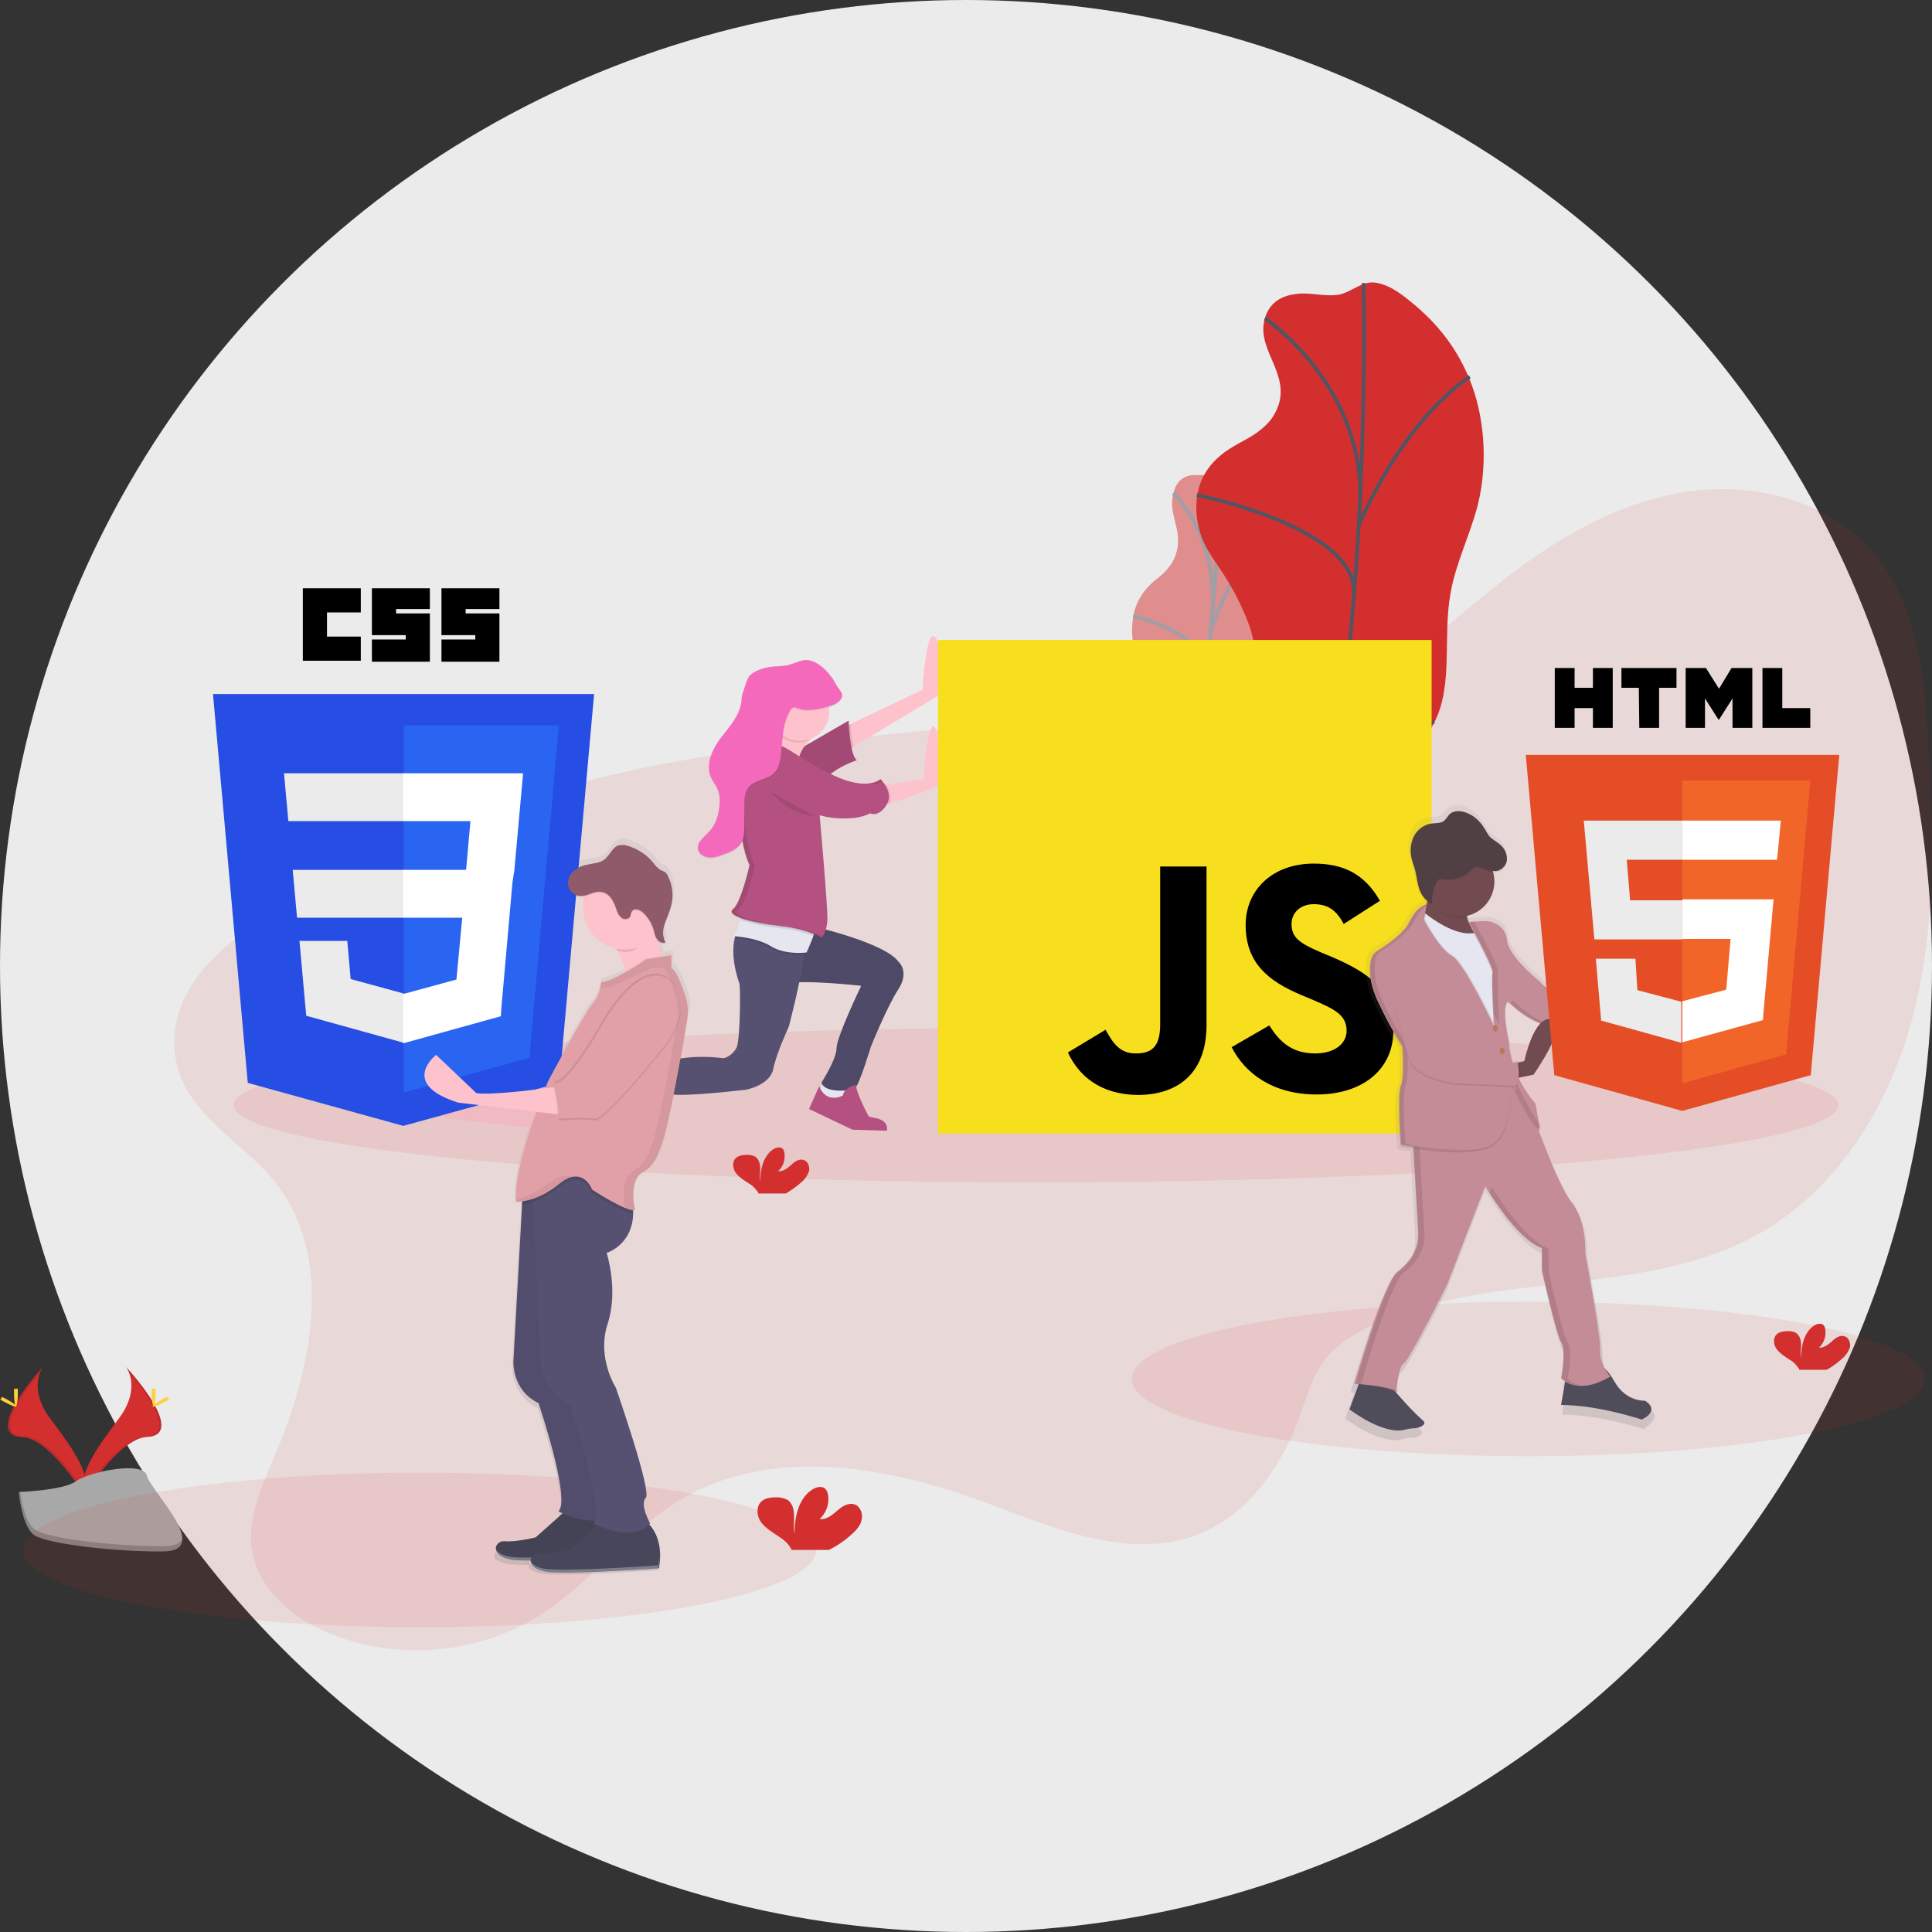 <?xml version="1.0" encoding="utf-8"?>
<!-- Generator: Adobe Illustrator 24.0.1, SVG Export Plug-In . SVG Version: 6.00 Build 0)  -->
<svg version="1.1" id="Layer_1" xmlns="http://www.w3.org/2000/svg" xmlns:xlink="http://www.w3.org/1999/xlink" x="0px" y="0px"
	 viewBox="0 0 400 400" style="enable-background:new 0 0 400 400;" xml:space="preserve">
<rect x="0" y="0" width="400" height="400" fill="#333333" stroke="none"/>
<style type="text/css">
	.st0{fill:#EBEBEB;}
	.st1{fill:#D6CED0;}
	.st2{fill:#3F3D56;}
	.st3{fill:#D32F2F;}
	.st4{fill:none;stroke:#3F3D56;stroke-width:0.403;stroke-miterlimit:10;}
	.st5{fill:#FFB6B6;}
	.st6{fill:#2F2E41;}
	.st7{opacity:0.1;fill:#D32F2F;enable-background:new    ;}
	.st8{opacity:0.5;}
	.st9{fill:none;stroke:#535461;stroke-width:0.777;stroke-miterlimit:10;}
	.st10{opacity:0.1;enable-background:new    ;}
	.st11{fill:#FFD037;}
	.st12{fill:#A8A8A8;}
	.st13{opacity:0.2;enable-background:new    ;}
	.st14{fill:#E6E6F0;}
	.st15{fill:#FDC2CC;}
	.st16{fill:#565171;}
	.st17{fill:#B45181;}
	.st18{opacity:0.1;}
	.st19{fill:#F569BC;}
	.st20{fill:#F7DF1E;}
	.st21{fill:url(#SVGID_1_);}
	.st22{fill:#4F4D59;}
	.st23{fill:#C48C96;}
	.st24{fill:#714B4F;}
	.st25{fill:#BA7855;}
	.st26{fill:#503F43;}
	.st27{fill:#E44D26;}
	.st28{fill:#F16529;}
	.st29{fill:#FFFFFF;}
	.st30{fill:url(#SVGID_2_);}
	.st31{opacity:5.000000e-02;enable-background:new    ;}
	.st32{fill:#264DE4;}
	.st33{fill:#2965F1;}
	.st34{fill:#47465A;}
	.st35{opacity:0.3;fill:#FFFFFF;enable-background:new    ;}
	.st36{fill:#E1A0A7;}
	.st37{fill:#8F5A6A;}
	.st38{opacity:5.000000e-02;}
	.st39{fill:#F2F2F2;}
	.st40{fill:#9F616A;}
	.st41{opacity:0.7;}
	.st42{fill:url(#SVGID_3_);}
	.st43{fill:#BDBDBD;}
	.st44{fill:#535461;}
	.st45{fill:url(#SVGID_4_);}
	.st46{fill:#E0E0E0;}
	.st47{fill:none;stroke:#D32F2F;stroke-width:0.824;stroke-miterlimit:10;}
	.st48{fill:none;stroke:#FFFFFF;stroke-width:0.412;stroke-miterlimit:10;}
	.st49{fill:url(#SVGID_5_);}
	.st50{opacity:0.6;fill:none;stroke:#535461;stroke-width:1.235;stroke-miterlimit:10;enable-background:new    ;}
	.st51{fill:#4DB6AC;}
	.st52{opacity:0.3;fill:none;stroke:#535461;stroke-width:0.412;stroke-miterlimit:10;enable-background:new    ;}
	.st53{fill:url(#SVGID_6_);}
	.st54{fill:#3AD29F;}
	.st55{fill:#4D8AF0;}
	.st56{fill:#F55F44;}
</style>
<circle class="st0" cx="200" cy="200" r="200"/>
<g>
	<ellipse class="st7" cx="316.4" cy="285.5" rx="82.1" ry="16"/>
	<g class="st8">
		<path class="st3" d="M246.1,98.5c-1.1,0.3-2.5,1.1-3.1,3.4c-1.3,4.4,1.7,7.4,0.7,12c-0.3,1.2-0.8,2.4-1.6,3.4
			c-1.2,1.7-2.6,2.4-3.8,3.6c-1.6,1.5-2.8,3.4-3.4,5.5c-0.6,2.4-0.7,4.8-0.2,7.2c0.5,2,1.2,3.4,1.9,5c0.8,2.1,1.5,4.2,2,6.4
			c0.3,1.1,0.4,2.1,0.4,3.2c0,1.4-0.1,2.9-0.4,4.3l-1.9,13c-0.3,1.7-0.5,3.4-0.5,5.1c0,1.7,0.2,3.4,0.6,5.1c0.7,3.4,1.4,7,2.9,8.8
			c1.5,1.8,4,1.2,5.6-2.5c1.5-3.5,1.5-8.2,2.8-12c2.1-5.9,6.2-6.7,8.5-12.4c2.2-5.4,1.5-12.1,2.6-18.3c0.8-4.4,2.5-8.5,3.5-12.8
			c1.4-6.3,1.3-12.8,0.1-17.7c-0.9-4-2.8-7.7-5.5-10.7c-1-1.1-2-2-3.2-2.1c-1.3-0.1-2.4,1.5-3.7,2C249,98.7,247.6,98.1,246.1,98.5z"
			/>
		<path class="st9" d="M253.1,96.4c0,0-2.2,56.1-11.4,89.1"/>
		<path class="st9" d="M242.9,102.1c0,0,9.8,9,8,26"/>
		<path class="st9" d="M234.6,127.6c0,0,16.2,3.3,15,12.9"/>
		<path class="st9" d="M263,108.8c0,0-6.5,5.7-12.4,21.9"/>
		<path class="st9" d="M256.6,157.8c0,0-4.5,3.5-8-8.7"/>
		<path class="st9" d="M237.3,164.9c0,0,9.1-1.2,9.9-6.9"/>
	</g>
	<path class="st3" d="M268.1,60.9c-2.3,0.3-5,1.4-6.1,4.6c-2.2,6.3,4.5,11.1,2.9,17.7c-0.5,1.8-1.4,3.5-2.8,4.8
		c-2.3,2.3-5,3.3-7.5,4.9c-2.5,1.6-5.1,4-6.3,7.8c-1.1,3.6-0.6,7.6,0.5,10.6c1.2,3,3,5.2,4.6,7.7c1.9,3,3.6,6.2,4.9,9.6
		c0.6,1.5,1.1,3.1,1.3,4.8c0.2,2-0.1,4.2-0.3,6.3l-2.3,18.9c-0.3,2.5-0.6,5.1-0.4,7.5c0.2,2.8,1,5.2,1.8,7.6
		c1.8,5.1,3.6,10.5,6.9,13.3c3.3,2.8,8.5,2.2,11.3-3c2.7-5,2.2-11.9,4.4-17.3c3.6-8.5,12-9.2,16-17.2c3.9-7.7,1.7-17.6,3.3-26.6
		c1.1-6.4,4.1-12.2,5.7-18.5c2.2-9.1,1.2-18.8-1.8-26c-3-7.3-7.6-12.4-12.7-16.4c-2.1-1.7-4.4-3.2-6.9-3.5c-2.7-0.3-4.8,2-7.4,2.5
		C274.2,61.5,271.1,60.4,268.1,60.9z"/>
	<path class="st9" d="M282.3,58.6c0,0,2.1,82.3-13,129.9"/>
	<path class="st9" d="M261.9,65.9c0,0,21.4,14.4,19.6,39.3"/>
	<path class="st9" d="M247.8,102.5c0,0,33.8,6.7,32.5,20.8"/>
	<path class="st9" d="M304.3,78c0,0-12.9,7.7-23,30.8"/>
	<path class="st9" d="M296.9,149.4c0,0-8.8,4.7-17.7-13.8"/>
	<path class="st9" d="M257.9,157.7c0,0,18.7-0.7,19.8-9"/>
	<path class="st3" d="M26.1,283c0,0,3.3,4.3-1.5,10.7c-4.8,6.4-8.7,11.9-7.1,15.9c0,0,7.2-11.9,13-12.1
		C36.4,297.2,32.5,290.1,26.1,283z"/>
	<path class="st10" d="M26.1,283c0.3,0.4,0.5,0.9,0.7,1.3c5.7,6.7,8.7,12.9,3.3,13.1c-5.1,0.1-11.2,9.3-12.7,11.6
		c0,0.2,0.1,0.4,0.2,0.5c0,0,7.2-11.9,13-12.1C36.4,297.2,32.5,290.1,26.1,283z"/>
	<path class="st11" d="M32.2,288.4c0,1.5-0.2,2.7-0.4,2.7c-0.2,0-0.4-1.2-0.4-2.7c0-1.5,0.2-0.8,0.4-0.8
		C32,287.6,32.2,286.9,32.2,288.4z"/>
	<path class="st11" d="M34.2,290.2c-1.3,0.7-2.5,1.2-2.6,1s0.9-0.9,2.2-1.6c1.3-0.7,0.8-0.2,0.9,0C34.9,289.7,35.6,289.5,34.2,290.2
		z"/>
	<path class="st3" d="M8.9,283c0,0-3.3,4.3,1.5,10.7c4.8,6.4,8.7,11.8,7.1,15.9c0,0-7.2-11.9-13-12.1S2.5,290.1,8.9,283z"/>
	<path class="st10" d="M8.9,283c-0.3,0.4-0.5,0.9-0.7,1.3C2.6,291-0.5,297.2,5,297.4c5.1,0.1,11.2,9.3,12.7,11.6
		c0,0.2-0.1,0.4-0.2,0.5c0,0-7.2-11.9-13-12.1C-1.3,297.2,2.5,290.1,8.9,283z"/>
	<path class="st11" d="M2.9,288.4c0,1.5,0.2,2.7,0.4,2.7c0.2,0,0.4-1.2,0.4-2.7c0-1.5-0.2-0.8-0.4-0.8S2.9,286.9,2.9,288.4z"/>
	<path class="st11" d="M0.8,290.2c1.3,0.7,2.5,1.2,2.6,1c0.1-0.2-0.9-0.9-2.2-1.6c-1.3-0.7-0.8-0.2-0.9,0
		C0.2,289.7-0.5,289.5,0.8,290.2z"/>
	<path class="st12" d="M3.9,308.9c0,0,9.1-0.3,11.8-2.2c2.7-2,14-4.3,14.7-1.2c0.7,3.1,13.7,15.6,3.4,15.7
		c-10.3,0.1-23.9-1.6-26.6-3.3S3.9,308.9,3.9,308.9z"/>
	<path class="st13" d="M34,320.1c-10.3,0.1-23.9-1.6-26.6-3.3c-2.1-1.3-2.9-5.8-3.2-7.9H3.9c0,0,0.6,7.3,3.3,9s16.3,3.4,26.6,3.3
		c3,0,4-1.1,3.9-2.6C37.4,319.5,36.2,320.1,34,320.1z"/>
	<path class="st3" d="M381.5,281.2c0.7-0.6,1.2-1.4,1.5-2.2c0.2-0.9-0.2-2-1-2.3c-1-0.4-2,0.3-2.7,1c-0.8,0.7-1.7,1.4-2.7,1.3
		c1.1-1,1.5-2.4,1.3-3.8c0-0.3-0.2-0.6-0.3-0.8c-0.5-0.6-1.5-0.3-2.1,0.1c-2,1.4-2.6,4.2-2.6,6.6c-0.2-0.9,0-1.8,0-2.7
		c0-0.9-0.3-1.9-1-2.4c-0.5-0.3-1-0.4-1.6-0.4c-0.9,0-1.9,0.1-2.5,0.7c-0.8,0.8-0.6,2.2,0.1,3.1c0.7,0.9,1.7,1.5,2.6,2.1
		c0.8,0.4,1.4,1.1,1.9,1.8c0.1,0.1,0.1,0.2,0.1,0.3h5.7C379.3,283,380.4,282.2,381.5,281.2z"/>
	<path class="st7" d="M57,244.8c12.4,15.7,7.6,38.7-0.3,57c-2.6,6.2-5.6,12.7-4.5,19.3c1.4,8.1,8.5,14,16.1,17.1
		c13.8,5.7,30.3,4.3,43-3.5c10.9-6.8,18.8-17.9,29.9-24.4c18.6-10.9,42.4-6.8,62.6,0.7c14.3,5.3,30,12.2,44.2,6.7
		c10-3.9,16.9-13.4,20.7-23.4c1.8-4.9,3.1-10.1,6.6-14c2.1-2.3,4.8-3.9,7.5-5.3c25.2-12.5,57.1-5.8,81.6-19.7
		c16.5-9.4,27.1-27,31.8-45.5s4.1-37.8,3-56.7c-0.8-13.5-2.4-27.9-11-38.3c-9.1-11-24.8-15.1-38.9-13c-14.1,2.1-27,9.6-38.2,18.4
		c-14.1,11-27.2,24.7-44.5,29.1c-11.8,3-24.2,1.4-36.3,0.8c-20.3-1-40.6,1.2-60.8,3.5c-19.3,2.2-38.8,4.7-57.3,11
		c-13,4.5-23.5,12.5-35.8,18.2c-8,3.7-16.8,4.7-24.4,9.4c-9.4,5.8-17.9,15.8-15.5,27.6C38.7,230.9,50.4,236.5,57,244.8z"/>
	<ellipse class="st7" cx="214.5" cy="228.8" rx="166.1" ry="16"/>
	<ellipse class="st7" cx="86.9" cy="320.9" rx="82.1" ry="16"/>
	<path class="st14" d="M170.8,223.9l-1.3,1.9c0,0,1.4,1.9,1.6,2.1s4.1-0.1,4.1-0.1l0.4-1.4l-0.6-1.7L170.8,223.9z"/>
	<polygon class="st15" points="127,222.8 124.4,223.3 126.1,226.5 127.8,227.4 129.5,228.6 130,227.3 128.8,224.8 	"/>
	<path class="st16" d="M169.6,192.1c0,0,13.8,3.3,16.4,7c0,0,2.4,2,0,5.7c-2.4,3.7-5.7,11.9-5.7,11.9s-2.4,8-3.3,8.6
		c-0.9,0.6-6.4,1.1-6.9-1.2c0,0,3.1-4.8,3.1-7.1s5.1-12.9,5.1-12.9s-11.6-1.3-15.2-0.5C159.4,204.5,164.7,190.8,169.6,192.1z"/>
	<path class="st10" d="M169.6,192.1c0,0,13.8,3.3,16.4,7c0,0,2.4,2,0,5.7c-2.4,3.7-5.7,11.9-5.7,11.9s-2.4,8-3.3,8.6
		c-0.9,0.6-6.4,1.1-6.9-1.2c0,0,3.1-4.8,3.1-7.1s5.1-12.9,5.1-12.9s-11.6-1.3-15.2-0.5C159.4,204.5,164.7,190.8,169.6,192.1z"/>
	<path class="st16" d="M166.7,195.3c0,0.7-0.1,1.5-0.2,2.3c-0.8,6-3.2,15-3.2,15s-2.5,5.3-3.2,8.7c-0.7,3.4-5.6,4.3-5.6,4.3
		s-13.2,1.6-16,0.9s-7,1.8-9.1,1.4c-2.1-0.4-3.4-5.3-3.4-5.3c3.7,0,7.3-0.7,10.6-2.2c5.4-2.5,13.2-1.3,13.2-1.3
		c1.2-0.3,2.2-1.2,2.7-2.2c0.8-1.8,0.8-12.5,0.6-13.2c-1.6-4.7-1.4-7.7-1-9.4c0.1-0.8,0.5-1.5,1-2.1L166.7,195.3z"/>
	<path class="st10" d="M166.7,195.3c0,0.7-0.1,1.5-0.2,2.3c-1.2,0.1-4.5,0.2-7-1.3c-2.3-1.4-5.7-1.9-7.2-2.1c0.1-0.8,0.5-1.5,1-2.1
		L166.7,195.3z"/>
	<path class="st14" d="M168.4,193.8c-0.6,1.6-1.4,3.4-1.4,3.4s-4.4,0.6-7.4-1.3c-3.1-1.9-8-2.1-8-2.1c0.8-0.5,1.3-2,1.7-3.3
		c0.2-0.7,0.3-1.5,0.4-2.3c0,0,14.5,3,15.1,3.4C169,191.8,168.7,192.7,168.4,193.8z"/>
	<path class="st15" d="M194.3,144l-17.6,10.6l-1.8,1.1v-5.2l1.2-0.6l14.9-7.1c0,0,0.7-12.9,2.6-10.9
		C195.5,133.9,194.3,144,194.3,144z"/>
	<path class="st10" d="M176.7,154.6l-1.8,1.1v-5.2l1.2-0.6C176.2,151.5,176.4,153,176.7,154.6z"/>
	<path class="st17" d="M163.1,156.5l12.6-7.3c0,0,0.2,7.1,1.7,8.2c0,0-5.2,1.6-7.2,4.8L163.1,156.5z"/>
	<path class="st10" d="M163.1,156.5l12.6-7.3c0,0,0.2,7.1,1.7,8.2c0,0-5.2,1.6-7.2,4.8L163.1,156.5z"/>
	<path class="st15" d="M194.2,162.7c0,0-6,2.6-10,3.6c-0.9,0.3-1.8,0.4-2.8,0.3c-2.7-0.5,0.7-3.9,0.7-3.9l1.4-0.2l7.7-1.2
		c0,0,0.8-11.8,2.2-10.9C194.9,151.4,194.2,162.7,194.2,162.7z"/>
	<path class="st15" d="M168.8,152.1c0,0-5.1,3.8-3.2,8.5c1.9,4.7-9.8-2.8-9.8-2.8s3.8-5.7,4.6-9.9
		C161.2,143.6,168.8,152.1,168.8,152.1z"/>
	<path class="st10" d="M168.4,193.8c-2.2-0.8-4.5-1.4-6.8-1.6c-3.4-0.4-6.5-1-8.4-1.8c0.2-0.7,0.3-1.5,0.4-2.3c0,0,14.5,3,15.1,3.4
		C169,191.8,168.7,192.7,168.4,193.8z"/>
	<path class="st10" d="M184.2,166.3c-0.9,0.3-1.8,0.4-2.8,0.3c-2.7-0.5,0.7-3.9,0.7-3.9l1.4-0.2
		C184.1,163.5,184.7,164.9,184.2,166.3z"/>
	<path class="st17" d="M160.5,154.2c0,0-4.6-0.1-6.3,1.8c-1.7,1.9-1.3,7-1.3,7s-0.3,10.2,2.2,15.9c0.1,0.2,0.1,0.4,0,0.6
		c0,0.1,0,0,0,0s-1.7,7.4-3.3,8.7c-1.7,1.3,3.5,2.8,9.7,3.5c6.2,0.7,8.6,2.5,8.6,2.5s1.1-1.2,1.2-3.8c0.1-2.6-1.6-21.6-1.6-21.6
		s6.5,1.7,10.4-0.4c0,0,1.8,0.9,3.4-1.7c1.7-2.6-1.2-5.4-1.2-5.4s-2.6,2.6-9.8-0.8C165.4,157.2,162.7,154.1,160.5,154.2z"/>
	<path class="st14" d="M125.1,223h-1.4v2l1.4,3.2c0,0,1.9,0.4,2,0.4s1.7-0.4,1.7-0.4l0.5-0.8C129.3,227.4,124.1,225.4,125.1,223z"/>
	<path class="st17" d="M169.6,224.9l-2.1,4.7l9,4.3l7.1,0.2c0,0,0.6-1.7-1.8-2.5l-1.9-0.4c0,0-2.5-4.5-2.7-6.6c0,0-2.4,0.5-2.7,2.2
		C174.4,226.9,171.1,228.6,169.6,224.9z"/>
	<path class="st17" d="M124.1,222.6l-0.7,0.6l-3.2,2.6l7.3,9.7c0,0,4.1,1.8,6,0c0,0,1.2-1.2-1.4-2.1c0,0-2,0.4-2-1.7
		c0-2,0.5-4.1,1.2-4.6c0,0-1.8-0.6-2.2-0.1c-0.4,0.4-0.7,0.8-0.9,1.3C128.1,228.3,123.8,226.6,124.1,222.6z"/>
	<path class="st10" d="M160.1,148.1c-0.1,0.6-0.3,1.2-0.5,1.8c1.3,3.1,4.8,4.6,7.9,3.4c0.3-0.3,0.6-0.6,1-0.9
		C168.5,152.3,161,143.8,160.1,148.1z"/>
	<path class="st10" d="M159.5,163.9c0,0,3.7,4.8,9,5"/>
	<g class="st18">
		<path d="M181.4,168.6c-0.1,0-0.1,0-0.2-0.1c-0.1,0.1-0.2,0.1-0.3,0.2C181,168.7,181.2,168.7,181.4,168.6z"/>
		<path d="M182.6,161.9c-0.1-0.2-0.3-0.3-0.4-0.5c0,0-0.8,0.8-2.7,0.9C180.6,162.5,181.7,162.3,182.6,161.9z"/>
		<path d="M170.8,168.9l0,0.3c1.6,0.3,3.1,0.4,4.7,0.4C173.9,169.5,172.3,169.3,170.8,168.9z"/>
		<path d="M162.6,191.8c-6.1-0.7-11.3-2.2-9.7-3.5s3.3-8.7,3.3-8.7s0,0,0,0c0.1-0.2,0.1-0.4,0-0.6c-2.6-5.7-2.2-15.9-2.2-15.9
			s-0.4-5.1,1.3-7c1.2-1.4,4.1-1.7,5.5-1.8c-0.1,0-0.3,0-0.4,0c0,0-4.6-0.1-6.3,1.8c-1.7,1.9-1.3,7-1.3,7s-0.3,10.2,2.2,15.9
			c0.1,0.2,0.1,0.4,0,0.6c0,0.1,0,0,0,0s-1.6,7.4-3.3,8.7c-1.7,1.3,3.5,2.8,9.7,3.5s8.6,2.5,8.6,2.5c0.1-0.1,0.2-0.3,0.3-0.5
			C169.2,193.3,166.7,192.3,162.6,191.8z"/>
	</g>
	<circle class="st15" cx="165.6" cy="147.3" r="6.1"/>
	<path class="st10" d="M174.3,144.5c-0.5,1.3-2,1.8-3.4,2.1c-1.9,0.5-4,0.9-5.8,0.2c-0.2-0.1-0.5-0.2-0.8-0.2
		c-0.2,0.1-0.4,0.2-0.5,0.4c-2,2.9-1.7,6.7-2.2,10.1c-0.2,1.1-0.4,2.2-1.2,3c-1.4,1.6-4.1,1.5-5.4,3.1c-0.9,1.1-0.9,2.6-0.9,4
		c0,1.5,0,3,0,4.4c0,1-0.1,2-0.5,2.8c-0.7,1.5-2.4,2.2-3.9,2.7c-1,0.4-1.9,0.7-3,0.6c-1-0.1-2.1-0.8-2.2-1.8
		c-0.2-1.4,1.3-2.4,2.2-3.4c1.6-1.6,2.2-3.9,2.3-6.2c0.1-0.9-0.1-1.8-0.4-2.7c-0.4-0.9-1-1.6-1.4-2.5c-1.2-2.7,0.3-5.8,2-8.1
		c1.8-2.3,3.9-4.6,4.3-7.5c0-0.6,0.1-1.3,0.3-1.9c0.3-0.8,0.9-3.2,1.6-3.7c1.1-0.9,2.5-1.4,3.9-1.6c1.1-0.2,2.2-0.1,3.3-0.3
		c1.3-0.2,2.4-0.8,3.7-1.1c2.7-0.5,5.7,2.7,6.9,5.2C173.8,143.2,174.6,143.7,174.3,144.5z"/>
	<path class="st19" d="M174.3,144.3c-0.5,1.3-2,1.8-3.4,2.1c-1.9,0.5-4,0.9-5.8,0.2c-0.2-0.1-0.5-0.2-0.8-0.2
		c-0.2,0.1-0.4,0.2-0.5,0.4c-2,2.9-1.7,6.7-2.2,10.1c-0.2,1.1-0.4,2.2-1.2,3c-1.4,1.6-4.1,1.5-5.4,3.1c-0.9,1.1-0.9,2.6-0.9,4
		c0,1.5,0,3,0,4.4c0,1-0.1,2-0.5,2.8c-0.7,1.5-2.4,2.2-3.9,2.7c-1,0.4-1.9,0.7-3,0.6c-1-0.1-2.1-0.8-2.2-1.8
		c-0.2-1.4,1.3-2.4,2.2-3.4c1.6-1.6,2.2-3.9,2.3-6.2c0.1-0.9-0.1-1.8-0.4-2.7c-0.4-0.9-1-1.6-1.4-2.5c-1.2-2.7,0.3-5.8,2-8.1
		c1.8-2.3,3.9-4.6,4.3-7.5c0-0.6,0.1-1.3,0.3-1.9c0.3-0.8,0.9-3.2,1.6-3.7c1.1-0.9,2.5-1.4,3.9-1.6c1.1-0.2,2.2-0.1,3.3-0.3
		c1.3-0.2,2.4-0.8,3.7-1.1c2.7-0.5,5.7,2.7,6.9,5.2C173.8,142.9,174.6,143.5,174.3,144.3z"/>
	<path class="st20" d="M194.2,132.5h102.2v102.2H194.2V132.5z"/>
	<path d="M221.1,217.9l7.8-4.7c1.5,2.7,2.9,4.9,6.2,4.9c3.2,0,5.1-1.2,5.1-6v-32.7h9.6v32.8c0,9.9-5.8,14.5-14.3,14.5
		C227.8,226.6,223.3,222.7,221.1,217.9 M255,216.8l7.8-4.5c2.1,3.4,4.7,5.8,9.5,5.8c4,0,6.5-2,6.5-4.7c0-3.3-2.6-4.5-7-6.4l-2.4-1
		c-6.9-2.9-11.5-6.7-11.5-14.5c0-7.2,5.5-12.7,14.1-12.7c6.1,0,10.5,2.1,13.7,7.7l-7.5,4.8c-1.6-3-3.4-4.1-6.2-4.1
		c-2.8,0-4.6,1.8-4.6,4.1c0,2.9,1.8,4,5.9,5.8l2.4,1c8.2,3.5,12.8,7.1,12.8,15.1c0,8.6-6.8,13.4-15.9,13.4
		C263.6,226.6,257.8,222.3,255,216.8"/>
	
		<linearGradient id="SVGID_1_" gradientUnits="userSpaceOnUse" x1="397.279" y1="439.132" x2="397.279" y2="570.606" gradientTransform="matrix(1 0 0 -1 -84.99 736.93)">
		<stop  offset="0" style="stop-color:#808080;stop-opacity:0.25"/>
		<stop  offset="0.54" style="stop-color:#808080;stop-opacity:0.12"/>
		<stop  offset="1" style="stop-color:#808080;stop-opacity:0.1"/>
	</linearGradient>
	<path class="st21" d="M341.2,291.4c0,0-4,0.3-6.5-4c-0.5-0.9-1-1.7-1.7-2.4c-0.8-1.3-1.2-2.8-1.2-4.3c0.1-3.2-3.2-20.5-3.2-20.5
		s0.4-6.6-2.9-10.7c-2.2-2.7-5.3-10.5-7.2-15.5c0.1,0.1,0.3,0.2,0.4,0.2l-0.1-0.4h0.1l-1-5.4c-1.4-1.6-2.6-3.4-3.6-5.4l0.2,0
		l2.9-0.6c0,0,4.7-6.7,5-10.1h0.4h0.5c4.4,0,8.8,0.2,13.1,0.7l0,0c0,0,0-0.1-0.1-0.2l0,0c-0.2-0.7-0.3-1.3-0.4-2h0.3l2.7-0.2
		c0,0,9.4-10.5,5.9-12.4c-3.4-1.9-7,8.7-7,8.7L337,207l-0.3,0.1c0,0,0.1-0.1,0.1-0.1c0,0-15.3-0.7-17.6-4.4c0,0-6.7-5.4-7-8.9
		c-0.1-1.5-1-2.8-2.4-3.4c-0.8-0.4-1.8-0.6-2.7-0.5l-3.2,0.2l0.2,0.4H304c-0.2-0.5-0.4-0.9-0.5-1.4h0.1c0-0.1,0-0.2-0.1-0.3
		c4-0.9,6.5-4.9,5.5-8.9c0-0.1,0-0.1-0.1-0.2c0.3,0,0.6,0,0.9,0c1.2-0.2,2-1.4,2-2.6c0-0.1,0-0.2,0-0.2c0,0,0,0,0,0
		c0-1.2-0.6-2.3-1.5-3.1c-0.6-0.5-1.4-0.9-1.9-1.5c-0.7-0.7-1.1-1.6-1.6-2.4c-0.9-1.4-2.2-2.4-3.7-2.9c-1.1-0.4-2.5-0.4-3.4,0.4
		c-0.5,0.4-0.7,1-1.2,1.4c-0.7,0.5-1.7,0.4-2.6,0.5c-1.6,0.3-3,1.3-3.7,2.8c-0.4,0.9-0.6,1.9-0.6,3c0,0.7,0.1,1.4,0.2,2.1
		c0.2,0.7,0.4,1.3,0.6,2c0.4,1.4,0.5,2.9,0.9,4.2c0.3,1,0.9,1.9,1.7,2.6l-0.1,0.6c-0.1,0-2.2,0.5-3.7,3.7c-1.2,2.6-5.1,5.2-6.9,6.2
		c-0.7,0.4-1.1,1.1-1.3,1.8c-0.2,0.8-0.2,1.5-0.2,2.3c0,1.7,0.3,4,1.6,6.9c3,6.6,5.2,9.5,5.2,9.5s0.2,2,0.2,4.2c0,1.6-0.1,3.2-0.5,4
		c-0.3,0.7-0.4,2.4-0.4,4.3c0,3.7,0.4,8.6,0.4,8.6s1.1,0.2,2.7,0.4l1,17.8c0.1,2.2-0.6,4.3-1.9,6c-0.7,0.9-1.5,1.7-2.4,2.3
		c-2.9,2.1-9.1,23.8-9.1,23.8s0.3,0,0.8,0.1l-1.9,5.3c0,0,7.6,5.8,12.2,4.2c0.5-0.2,1-0.2,1.6-0.2c0.9,0,2.9-0.7,1.8-1.7
		c-2.1-1.9-4.1-4-5.9-6.2c0.1,0.1,0.3,0.2,0.4,0.3v0l0.1,0c0,0,0-0.2,0.1-0.6l-0.1,0c0.1-1.4,0.6-5,1.5-5.5
		c1.1-0.6,9.2-16.6,9.2-16.6l8.1-20.9c0,0,6.5,11.1,12,13.1v4.7c0,0,3,13.8,4.1,15.3c1.1,1.5,0,7.6,0,7.6c0.2,0.2,0.5,0.5,0.7,0.7
		l-0.9,5c0,0,6.3-0.3,17.1,3C340.5,295.3,344.6,293.6,341.2,291.4z M315.9,219.4l-1.3,0.3l-0.3,0.1c0-0.2,0-0.3,0-0.3
		c-0.3,0.1-0.6,0.2-1,0.2c-0.5-1.5-0.7-3.1-0.8-4.6c-0.5-1.9-0.7-3.8-0.8-5.7c0-1,0.2-1.9,0.5-2.4l0.4,0l0.3,0.3l0,0l0.2,0.1l0,0
		l0.2,0.1l0,0l0.2,0.2l0,0l0.2,0.2l0,0l0.2,0.2l0,0l0.2,0.2l0,0l0.2,0.2l0.1,0l0.2,0.2l0.1,0l0.2,0.2l0,0l0.3,0.2l0.1,0l0.3,0.2h0
		l0.3,0.2l0.1,0l0.3,0.2l0.1,0l0.3,0.2l0.1,0l0.3,0.2l0.1,0l0.3,0.2h0l0.3,0.2l0.1,0l0.3,0.2l0.1,0l0.3,0.1l0.1,0l0.3,0.1l0.1,0
		l0.4,0.1l0,0C317,213.8,315.9,219.4,315.9,219.4z"/>
	<path class="st22" d="M282,284.7l-2.6,7.1c0,0,7,5.4,11.5,4.2c0.7-0.2,1.4-0.3,2.1-0.3c0.9-0.1,2.6-0.8,1.6-1.6
		c-3.2-2.8-7.5-8.1-7.5-8.1L282,284.7z"/>
	<path class="st22" d="M324.4,284l-1.2,6.9c0,0,6.2-0.3,16.7,3c0,0,4-1.7,0.7-3.9c0,0-3.9,0.3-6.3-3.9c-2.4-4.2-3.9-3.6-3.9-3.6
		L324.4,284z"/>
	<path class="st23" d="M292.4,234.3l1.2,20.8c0.1,2.2-0.6,4.4-2.1,6.1c-0.7,0.8-1.4,1.5-2.2,2.1c-2.8,2-8.9,23.2-8.9,23.2
		s6.9,0.4,8.7,1.7c0,0,0.4-5.4,1.5-5.9s9-16.3,9-16.3l7.9-20.4c0,0,6.3,10.9,11.7,12.8v4.6c0,0,3,13.4,4,14.9c1.1,1.5,0,7.4,0,7.4
		s3.1,3.9,10.2-0.3c0,0-2.3-2.6-2.1-5.6c0.1-3.1-3.1-20-3.1-20s0.4-6.4-2.8-10.5c-3.2-4-8.5-19.5-8.5-19.5l-3.7-8L292.4,234.3z"/>
	<g class="st18">
		<path d="M281.8,286.6c0,0,6-21.2,8.9-23.2c0.9-0.6,1.6-1.4,2.3-2.2c1.4-1.7,2.1-3.8,1.9-6l-1.2-20.8l19.8-12.2l-0.3-0.6
			l-20.7,12.8l1.2,20.8c0.1,2.2-0.6,4.3-1.9,6c-0.7,0.8-1.5,1.6-2.3,2.2c-2.8,2-8.9,23.2-8.9,23.2s6.9,0.4,8.7,1.7
			c0,0,0-0.2,0.1-0.5C286.7,286.9,281.8,286.6,281.8,286.6z"/>
		<path d="M324.6,285.4c0,0,1.1-5.9,0-7.4c-1.1-1.5-4-14.9-4-14.9v-4.6c-5.4-1.9-11.7-12.8-11.7-12.8l-0.5,1.2
			c1.8,2.9,6.7,10.1,10.9,11.5v4.6c0,0,3,13.4,4,14.9c1.1,1.5,0,7.4,0,7.4s1.5,1.9,4.8,1.6C325.7,286.8,324.6,285.4,324.6,285.4z"/>
	</g>
	<path class="st24" d="M338.6,211l-2.6,0.2l-1.4,0.1v-3.4l1.8-0.3l1.1-0.2c0,0,3.5-10.3,6.9-8.5C347.8,200.8,338.6,211,338.6,211z"
		/>
	<path class="st24" d="M296.3,183.3c0,0-1.7,6.7-2.3,10.9c-0.5,4.2,12.5,0.8,12.5,0.8s-5-6-2.1-9.3L296.3,183.3z"/>
	<path class="st14" d="M310.4,211.3l0.3,2.6l-4.2-0.3l-4.2-3.6l-4.2-11.7l-2.7-4.2l-2-2.6l0.8-3.1c0,0,0.4,0.3,1,0.8
		c2,1.6,6.8,4.8,10.3,3.9c0.2,0,0.3-0.1,0.5-0.2l5.2,9L310.4,211.3z"/>
	<path class="st10" d="M295.4,187.6c0,0-2.1,0.4-3.6,3.6c-1.1,2.5-5,5-6.7,6.1c-0.7,0.4-1.1,1.1-1.3,1.8c-0.3,1.5-0.5,4.4,1.4,8.5
		c3,6.4,5.1,9.3,5.1,9.3s0.5,6.4-0.3,8.3c-0.8,1.9,0,12.2,0,12.2s14.1,2.7,18.8,0c4.7-2.7,4-13,4-13s4.4,9.4,6,9.7l-0.9-5.2
		c0,0-5.2-5.6-5.5-12.9c0,0-1.6-6.6-0.3-8.3c0,0,22.7,1.9,24,0.3c0,0-14.9-0.7-17.2-4.3c0,0-6.6-5.2-6.9-8.7c-0.1-1.3-0.8-2.5-2-3.2
		c-0.9-0.5-2-0.8-3-0.7l-3,0.2c0,0,5.2,9.3,5,10.5c-0.3,1.2,0.3,11,0.3,11s-6.1-13-8.7-14.5c-2.7-1.5-5.8-7.5-5.8-7.5L295.4,187.6"
		/>
	<path class="st10" d="M310.4,211.3l0.3,2.6l-4.2-0.3l-4.2-3.6l-4.2-11.7l-2.7-4.2l-2-2.6l0.8-3.1c0,0,0.4,0.3,1,0.8l-0.2,1.1
		c0,0,3.1,6.1,5.8,7.5c2.7,1.5,8.7,14.5,8.7,14.5s-0.5-9.8-0.3-11c0.2-0.8-2.2-5.3-3.7-8.2c0.2,0,0.3-0.1,0.5-0.2l5.2,9L310.4,211.3
		z"/>
	<path class="st10" d="M336,211.2l-1.4,0.1v-3.4l1.8-0.3C335.8,208.4,335.8,209.9,336,211.2z"/>
	<path class="st23" d="M295.4,187.2c0,0-2.1,0.4-3.6,3.6c-1.1,2.5-5,5-6.7,6.1c-0.7,0.4-1.1,1.1-1.3,1.8c-0.3,1.5-0.5,4.4,1.4,8.5
		c3,6.4,5.1,9.3,5.1,9.3s0.5,6.4-0.3,8.3c-0.8,1.9,0,12.2,0,12.2s14.1,2.7,18.8,0c4.7-2.7,4-13,4-13s4.4,9.4,6,9.7l-0.9-5.2
		c0,0-5.2-5.6-5.5-12.9c0,0-1.6-6.6-0.3-8.3c0,0,5.2,5.6,11.1,5.5c4.3,0,8.6,0.2,12.9,0.7c0,0-1.3-4.3,0-5.9c0,0-14.9-0.7-17.2-4.3
		c0,0-6.6-5.2-6.9-8.7c-0.1-1.3-0.8-2.5-2-3.2c-0.9-0.5-2-0.8-3-0.7l-3,0.2c0,0,5.2,9.3,5,10.5c-0.3,1.2,0.3,11,0.3,11
		s-6.1-13-8.7-14.5c-2.7-1.5-5.8-7.5-5.8-7.5L295.4,187.2"/>
	<path class="st10" d="M292.4,201.3c0,0,3.2,10.9,5.1,12.2c1.9,1.3,13.3,8.2,16.7,6.6c0,0,0.8,4-0.4,5c0,0-12.5-0.5-12.6-0.5
		c0,0-8.2-1.1-9.5-5.1c-1.3-4-3-10.9-3-10.9L292.4,201.3z"/>
	<ellipse class="st25" cx="309.6" cy="212.9" rx="0.5" ry="0.7"/>
	<ellipse class="st25" cx="311" cy="217.6" rx="0.5" ry="0.7"/>
	<g class="st18">
		<path d="M291,236.9c0,0-0.8-10.3,0-12.2s0.3-8.3,0.3-8.3s-2.1-2.8-5.1-9.3c-1.9-4.1-1.7-7-1.4-8.5c0.2-0.8,0.6-1.4,1.3-1.8
			c1.7-1,5.5-3.6,6.7-6.1c0.8-1.8,1.9-2.7,2.6-3.2l0.1-0.3c0,0-2.1,0.4-3.6,3.6c-1.1,2.5-5,5-6.7,6.1c-0.7,0.4-1.1,1.1-1.3,1.8
			c-0.3,1.5-0.5,4.4,1.4,8.5c3,6.4,5.1,9.3,5.1,9.3s0.5,6.4-0.3,8.3c-0.8,1.9,0,12.2,0,12.2s10.1,1.9,16,0.9
			C300,238.6,291,236.9,291,236.9z"/>
		<path d="M309.1,201.3c-0.2,0.8,0,5.7,0.2,8.7c0.6,1.3,1.1,2.2,1.1,2.2s-0.5-9.8-0.3-11c0.3-1.2-4.5-9.6-4.9-10.4l-1,0.1
			C304.1,190.8,309.4,200.1,309.1,201.3z"/>
		<path d="M324.3,212.6c-5.9,0.1-11.1-5.5-11.1-5.5c-0.2,0.2-0.3,0.5-0.3,0.7c1.6,1.4,5.8,5,10.5,4.9c4.3,0,8.6,0.2,12.9,0.7
			c0,0,0-0.1-0.1-0.2C332.2,212.7,328.2,212.6,324.3,212.6z"/>
		<path d="M313.8,223.9c0,0,0.1,0.8,0,2.1c1.4,2.8,3.9,7.5,5.1,7.7l-0.2-1.1C316.7,230.1,313.8,223.9,313.8,223.9z"/>
	</g>
	<path class="st24" d="M317.5,222.5l-2.9,0.6l-2.3,0.5l1.2-3.4l0.8-0.2l1.3-0.3c0,0,1.9-9.4,5.6-8.7
		C325.2,211.6,317.5,222.5,317.5,222.5z"/>
	<path class="st10" d="M314.7,223.1l-2.3,0.5l1.2-3.4l0.8-0.2C314.7,221.1,314.8,222.1,314.7,223.1z"/>
	<path class="st23" d="M292.4,201c0,0,3.2,10.9,5.1,12.2c1.9,1.3,13.3,8.2,16.7,6.6c0,0,0.8,4-0.4,5c0,0-12.5-0.5-12.6-0.5
		c0,0-8.2-1.1-9.5-5.1c-1.3-4-3-10.9-3-10.9L292.4,201z"/>
	<path class="st10" d="M296.5,183.6c0,0-0.3,1.1-0.6,2.6c1.5,2.9,4.8,4.4,8,3.7c-0.3-1.4-0.3-2.8,0.7-3.9L296.5,183.6z"/>
	<circle class="st24" cx="302.1" cy="182.5" r="7.3"/>
	<path class="st10" d="M308.4,180.5c0.5,0.1,1.1,0.2,1.6,0.1c1.1-0.3,2-1.3,2-2.5c0-1.2-0.6-2.3-1.5-3c-0.6-0.5-1.3-0.9-1.9-1.4
		c-0.7-0.7-1-1.6-1.6-2.4c-0.9-1.3-2.1-2.3-3.6-2.8c-1.1-0.4-2.5-0.4-3.3,0.4c-0.4,0.4-0.7,1-1.2,1.4c-0.7,0.5-1.7,0.4-2.5,0.5
		c-1.6,0.2-3,1.3-3.7,2.7c-0.7,1.5-0.8,3.1-0.4,4.7c0.2,0.7,0.4,1.3,0.6,1.9c0.4,1.4,0.5,2.8,0.9,4.1c0.4,1.3,1.3,2.7,2.7,3.1
		c-0.1-1.5,0.2-3,0.9-4.4c0.1-0.3,0.3-0.5,0.6-0.7c0.2-0.1,0.5-0.1,0.7,0c1.7,0.3,3.4-0.1,4.9-1c0.5-0.3,1.3-1.4,1.9-1.5
		C306.2,179.5,307.7,180.3,308.4,180.5z"/>
	<path class="st26" d="M308.4,180.2c0.5,0.1,1.1,0.2,1.6,0.1c1.1-0.3,2-1.3,2-2.5c0-1.2-0.6-2.3-1.5-3c-0.6-0.5-1.3-0.9-1.9-1.4
		c-0.7-0.7-1-1.6-1.6-2.4c-0.9-1.3-2.1-2.3-3.6-2.8c-1.1-0.4-2.5-0.4-3.3,0.4c-0.4,0.4-0.7,1-1.2,1.4c-0.7,0.5-1.7,0.4-2.5,0.5
		c-1.6,0.2-3,1.3-3.7,2.7c-0.7,1.5-0.8,3.1-0.4,4.7c0.2,0.7,0.4,1.3,0.6,1.9c0.4,1.4,0.5,2.8,0.9,4.1c0.4,1.3,1.3,2.7,2.7,3.1
		c-0.1-1.5,0.2-3,0.9-4.4c0.1-0.3,0.3-0.5,0.6-0.7c0.2-0.1,0.5-0.1,0.7,0c1.7,0.3,3.4-0.1,4.9-1c0.5-0.3,1.3-1.4,1.9-1.5
		C306.2,179.2,307.7,180.1,308.4,180.2z"/>
	<path class="st27" d="M380.8,156.3l-5.9,66.3l-26.6,7.4l-26.5-7.4l-5.9-66.3H380.8z"/>
	<path class="st28" d="M348.3,224.3l21.5-6l5-56.7h-26.5V224.3z"/>
	<path class="st0" d="M336.8,178h11.5v-8.1h-20.4l0.2,2.2l2,22.4h18.2v-8.1h-10.8L336.8,178z M338.6,198.5h-8.2l1.1,12.8l16.6,4.6h0
		v-8.5h0l-9.1-2.4L338.6,198.5z"/>
	<path d="M321.9,138.3h4.1v4.1h3.8v-4.1h4.1v12.4h-4.1v-4.1H326v4.1h-4.1V138.3z M339.3,142.4h-3.6v-4.1h11.4v4.1h-3.6v8.3h-4.1
		L339.3,142.4L339.3,142.4L339.3,142.4z M348.9,138.3h4.3l2.7,4.3l2.6-4.3h4.3v12.4h-4.1v-6.1l-2.8,4.4h-0.1l-2.8-4.4v6.1h-4V138.3z
		 M364.9,138.3h4.1v8.3h5.8v4.1h-9.9L364.9,138.3L364.9,138.3z"/>
	<path class="st29" d="M348.3,194.4h10l-0.9,10.5l-9.1,2.4v8.5l16.7-4.6l0.1-1.4l1.9-21.4l0.2-2.2h-18.9V194.4L348.3,194.4z
		 M348.3,178L348.3,178l19.6,0l0.2-1.8l0.4-4.1l0.2-2.2h-20.4V178L348.3,178z"/>
	
		<linearGradient id="SVGID_2_" gradientUnits="userSpaceOnUse" x1="198.198" y1="409.929" x2="198.198" y2="563.404" gradientTransform="matrix(1 0 0 -1 -84.99 736.93)">
		<stop  offset="0" style="stop-color:#808080;stop-opacity:0.25"/>
		<stop  offset="0.54" style="stop-color:#808080;stop-opacity:0.12"/>
		<stop  offset="1" style="stop-color:#808080;stop-opacity:0.1"/>
	</linearGradient>
	<path class="st30" d="M142.4,205.2c-0.8-2.2-1.8-5-2.7-5.7c-0.1,0-0.1-0.1-0.2-0.1h-0.1v-2.7l-2,0.3c-0.3-1-0.6-2-0.7-3
		c0.4,0.4,1,0.5,1.5,0.3c0-0.1-0.1-0.1-0.1-0.2l0.1,0c-0.3-0.6-0.5-1.2-0.5-1.9c0-0.6,0.1-1.2,0.3-1.8c0.4-1.3,1-2.4,1.3-3.7
		c0.2-0.8,0.3-1.7,0.3-2.5c0-1.4-0.3-2.9-1-4.1c-0.2-0.4-0.4-0.7-0.7-0.9c-0.3-0.2-0.6-0.3-0.9-0.4c-0.5-0.3-0.9-0.8-1.3-1.3
		c-1.5-1.8-3.4-3.1-5.6-3.7c-0.6-0.2-1.2-0.3-1.8-0.1c-1.4,0.4-1.9,2.1-3,3c-1,0.8-2.3,0.9-3.6,1.1c-1.3,0.2-2.4,0.8-3.3,1.7
		c-0.6,0.7-0.9,1.5-0.9,2.4c-0.1,0.8,0.3,1.6,1,2.1c0.8,0.5,1.7,0.6,2.6,0.4c-1.4,4.7,1.3,9.6,6,11c0.2,0.1,0.4,0.1,0.7,0.2l0.2,0.4
		l0,0c0.7,1.4,1.3,2.8,1.7,4.3c-1.9,1.1-3.9,2.1-5.2,2.2c0,0.5-0.1,1-0.3,1.4c-0.3,1.2-0.8,2.3-1.6,3.2c-1.7,1.9-9.3,16.2-9.3,16.2
		s-0.2,0.6-0.6,1.6c-4.7,0.6-12.4,1.4-14.5,1l-8.4-8c0,0-2.7,2.1-2.5,4.6l-1.5-1.4c0,0-8,6.1,4.6,10.1l19.2,2.2
		c-1.8,5.5-3.5,12-3,15.5h0.2c0.4,0,0.7,0,1.1-0.1l0,0.6l-1.9,33.2c0,0-0.4,6.1,5.3,8.9c0,0,7,20.4,4.2,22.8c0,0,0.3,0.2,0.9,0.4
		l-5.7,5c0,0-4.2,1.1-6.5,0.8c-0.8-0.1-1.6,0.4-1.8,1.2c0,0,0,0.1,0,0.1v0.1c0,0,0,0.1,0,0.1s0,0,0,0.1c0,0,0,0.1,0,0.1v0.1
		c0,0,0,0.1,0,0.1v0.1c0,0,0,0.1,0,0.1v0c0,0,0,0.1,0.1,0.1v0c0,0,0.1,0.1,0.1,0.1l0,0c0,0,0.1,0.1,0.1,0.1l0,0
		c0,0.1,0.1,0.1,0.1,0.1h0l0.2,0.1l0,0l0.2,0.1l0,0l0.2,0.1h0l0.2,0.1h0l0.3,0.1l0.1,0l0.3,0.1h0.1l0.3,0.1h0l0.4,0.1h0.1l0.4,0.1
		h0.1l0.4,0c0.9,0.1,2,0.1,3.4,0.1l0,0c0,0,0,0,0,0.1s0,0.1,0,0.1v0.1c0,0,0,0.1,0,0.1v0.1c0,0,0,0.1,0,0.1v0c0,0,0,0.1,0.1,0.1v0
		c0,0,0.1,0.1,0.1,0.1l0,0c0,0,0.1,0.1,0.1,0.1l0,0c0,0.1,0.1,0.1,0.1,0.1h0l0.2,0.1l0,0l0.2,0.1l0,0l0.2,0.1h0l0.2,0.1h0l0.3,0.1
		l0.1,0l0.3,0.1h0.1l0.3,0.1h0l0.4,0.1h0.1l0.4,0.1h0.1l0.4,0c5.5,0.4,23-0.8,23-0.8v-0.1l0,0v-0.1l0,0c0.2-0.8,1-5.6-2-9.1
		c0.1-0.1,0.2-0.2,0.3-0.3c0,0-2.3-4-1.1-5.3c1.3-1.3-6.2-23-6.2-23s-4-6.3-1.7-13.5s-0.2-15-0.2-15s5.5-1.6,5.6-8.4
		c0-0.2,0-0.4,0-0.6c0.1,0,0.2,0,0.3,0c0.1,0,0.2,0,0.2,0c0,0-1.1-3.8,0.2-6.5c1.3-2.7,4-0.2,6.5-11.4c1.8-8.1,3.4-17.4,4.2-21.9
		C143.2,209,143,207,142.4,205.2z M94.3,228.9l-1.9-1.8c0.6,0.3,1.3,0.5,2.1,0.8l7.2,0.9C98.6,229,95.5,229.2,94.3,228.9L94.3,228.9
		z"/>
	<path class="st15" d="M112.7,227.9c0,0-14.9,2.1-18,1.4l-8.3-7.9c0,0-7.9,6,4.6,9.9l23.2,2.7L112.7,227.9z"/>
	<path class="st31" d="M112.7,227.9c0,0-14.9,2.1-18,1.4l-8.3-7.9c0,0-7.9,6,4.6,9.9l23.2,2.7L112.7,227.9z"/>
	<path class="st32" d="M83.5,233.1l-32.2-8.9l-7.2-80.5H123l-7.2,80.5L83.5,233.1z"/>
	<path class="st33" d="M109.6,219l6.1-68.8H83.6v76L109.6,219z"/>
	<path class="st0" d="M60.6,180.1l0.9,9.9h22.1v-9.9H60.6z M58.8,160.1l0.9,9.9h23.9v-9.9L58.8,160.1L58.8,160.1z M83.6,205.7
		L83.6,205.7l-11-3l-0.7-7.9h-9.9l1.4,15.5l20.2,5.6h0L83.6,205.7z"/>
	<path d="M62.7,121.8h12v5h-7v5h7v5h-12V121.8z M77,121.8h12v4.3h-7v0.9h7v10H77v-4.6h7v-0.9h-7L77,121.8L77,121.8z M91.4,121.8h12
		v4.3h-7v0.9h7v10h-12v-4.6h7v-0.9h-7L91.4,121.8L91.4,121.8z"/>
	<path class="st29" d="M106.5,180.1l1.8-20H83.5v9.9h13.9l-0.9,10.1h-13v9.9h12.2l-1.2,12.8l-11,3V216l20.2-5.6l0.1-1.7l2.3-26
		L106.5,180.1L106.5,180.1z"/>
	<path class="st34" d="M118.1,311.9l-7.2,6.4c0,0-4.1,1-6.4,0.8c-2.3-0.2-3.3,3.5,2.1,3.9s22.6-0.8,22.6-0.8s1.7-6.6-3.3-10.3H118.1
		z"/>
	<path class="st31" d="M118.1,311.9l-7.2,6.4c0,0-4.1,1-6.4,0.8c-2.3-0.2-3.3,3.5,2.1,3.9s22.6-0.8,22.6-0.8s1.7-6.6-3.3-10.3H118.1
		z"/>
	<path class="st35" d="M129.3,319.4c0,0.8-0.1,1.5-0.3,2.2c0,0-17.2,1.2-22.6,0.8c-2.6-0.2-3.7-1.2-3.9-2.1
		c-0.2,1.1,0.7,2.5,3.9,2.7c5.4,0.4,22.6-0.8,22.6-0.8C129.2,321.3,129.3,320.4,129.3,319.4z"/>
	<path class="st15" d="M126.5,194.6c0,0,4.6,6.4,2.9,10.8c-1.7,4.3,8.7-4.6,8.7-4.6s-3.3-5.8-1.7-12L126.5,194.6z"/>
	<path class="st34" d="M125.3,314.4l-7.2,6.4c0,0-4.1,1-6.4,0.8c-2.3-0.2-3.3,3.5,2.1,3.9c5.4,0.4,22.6-0.8,22.6-0.8
		s1.7-6.6-3.3-10.3L125.3,314.4z"/>
	<path class="st16" d="M127.4,312.9c-1.1,1.3-2.6,1.8-4.2,1.9c-3.6,0.2-7.6-1.9-7.6-1.9c2.7-2.3-4.1-22.4-4.1-22.4
		c-5.6-2.7-5.2-8.7-5.2-8.7l1.8-32.6l0.5-8.2l5.8-3.5l4.6,3.5l4.3,3.3c0.3,1.1,0.5,2.1,0.5,3.2c0.5,7.6-5.5,9.4-5.5,9.4
		s2.5,7.7,0.2,14.7c-2.3,7,1.7,13.3,1.7,13.3s7.5,21.5,6.2,22.8S127.4,312.9,127.4,312.9z"/>
	<path class="st31" d="M127.4,312.9c-1.1,1.3-2.6,1.8-4.2,1.9c-3.6,0.2-7.6-1.9-7.6-1.9c2.7-2.3-4.1-22.4-4.1-22.4
		c-5.6-2.7-5.2-8.7-5.2-8.7l1.8-32.6l0.5-8.2l5.8-3.5l4.6,3.5l4.3,3.3c0.3,1.1,0.5,2.1,0.5,3.2c0.5,7.6-5.5,9.4-5.5,9.4
		s2.5,7.7,0.2,14.7c-2.3,7,1.7,13.3,1.7,13.3s7.5,21.5,6.2,22.8S127.4,312.9,127.4,312.9z"/>
	<path class="st16" d="M134.6,315.4c-3.5,4.3-11.8,0-11.8,0c0.2-0.2,0.3-0.3,0.4-0.6c1.5-4.1-5.1-23.9-5.1-23.9
		c-5.6-2.7-6.2-9.1-6.2-9.1l-1.5-33.2l-0.2-4.3l8.7-3.3l2.7-1l8.9,6.8c0.4,1.4,0.6,2.9,0.6,4.3c-0.1,6.7-5.5,8.3-5.5,8.3
		s2.5,7.7,0.2,14.7s1.7,13.2,1.7,13.2s7.5,21.5,6.2,22.8C132.4,311.5,134.6,315.4,134.6,315.4z"/>
	<path class="st10" d="M131,251.3c-1.8-0.3-5.4-2.4-7.3-3.6c-0.7-0.4-1.2-0.7-1.2-0.7s-1.9-5.2-6.8-1.2c-1.6,1.3-3.4,2.3-5.4,3.1
		c-0.7,0.3-1.5,0.5-2.3,0.6l0.5-8.2l5.8-3.5l4.6,3.5l2.7-1l8.9,6.8C130.9,248.3,131.1,249.8,131,251.3z"/>
	<path class="st36" d="M142.2,211.5c-0.7,4.4-2.3,13.6-4.1,21.5c-2.5,11-5.2,8.5-6.4,11.2c-1.2,2.7-0.2,6.4-0.2,6.4
		c-2.1,0.2-8.9-4.3-8.9-4.3s-1.9-5.2-6.8-1.2s-8.9,3.7-8.9,3.7c-1-6.8,6.6-25,6.6-25s7.5-14.1,9.1-15.9c0.8-0.9,1.3-2,1.6-3.1
		c0.1-0.5,0.2-0.9,0.3-1.4c2.7-0.2,9.3-4.8,9.3-4.8l5.2-0.8v2.7c0.1,0,0.1,0.1,0.2,0.1c0.9,0.6,1.9,3.4,2.7,5.6
		C142.4,207.8,142.6,209.7,142.2,211.5z"/>
	<path class="st15" d="M118.1,231l-2.7-0.3l-20.5-2.4c-12.4-3.9-4.6-9.9-4.6-9.9l8.3,7.9c2.4,0.5,11.8-0.6,16-1.2
		c1.3-0.2,2.1-0.3,2.1-0.3L118.1,231z"/>
	<path class="st10" d="M138.1,203c0,0-5.4-4.3-13.5,9.7c-8.1,14.1-9.9,11.8-9.9,11.8s1.7,6.2,0.8,7.5c0,0,5.6-0.4,7.7,0
		c2.1,0.4,14.9-15.7,14.9-15.7S144.8,207.2,138.1,203z"/>
	<path class="st10" d="M137.9,202.2c0,0-5.4-4.3-13.5,9.7s-9.9,11.8-9.9,11.8s6.4,7,8.5,7.5s14.9-15.7,14.9-15.7
		S144.6,206.3,137.9,202.2z"/>
	<path class="st10" d="M115.4,230.7c0.1-1.5-0.5-4.2-0.8-5.6c1.3-0.2,2.1-0.3,2.1-0.3l1.4,6.2L115.4,230.7z"/>
	<path class="st36" d="M138.1,202.6c0,0-5.4-4.3-13.5,9.7c-8.1,14.1-9.9,11.8-9.9,11.8s1.7,6.2,0.8,7.5c0,0,5.6-0.4,7.7,0
		c2.1,0.4,14.9-15.7,14.9-15.7S144.8,206.7,138.1,202.6z"/>
	<path class="st10" d="M136.7,189.2l-10,5.8c0.4,0.6,0.8,1.2,1.2,1.9c0.6,0.1,1.2,0.2,1.7,0.2c2.7,0,3.9-2.8,5.5-4.7
		C135,190.9,136.2,190.8,136.7,189.2z"/>
	<circle class="st15" cx="129.4" cy="187.9" r="8.7"/>
	<path class="st10" d="M118.4,180.9c0.9-0.9,2-1.5,3.3-1.7c1.2-0.3,2.5-0.3,3.5-1.1c1.1-0.9,1.6-2.5,2.9-2.9
		c0.6-0.1,1.2-0.1,1.8,0.1c2.1,0.6,4.1,1.9,5.5,3.7c0.3,0.5,0.8,0.9,1.3,1.3c0.3,0.1,0.6,0.3,0.9,0.4c0.3,0.2,0.6,0.6,0.7,0.9
		c1,2,1.2,4.2,0.6,6.3c-0.3,1.2-0.9,2.4-1.3,3.6c-0.4,1.2-0.5,2.6,0.2,3.8c-0.6,0.3-1.4-0.1-1.8-0.7c-0.4-0.6-0.5-1.3-0.7-2
		c-0.4-1.3-1.2-2.6-2.2-3.5c-0.7-0.6-1.8-1-2.3-0.2c-0.2,0.3-0.2,0.7-0.3,1c-0.3,0.6-1.2,0.7-1.7,0.4c-0.5-0.4-0.9-0.9-1.1-1.6
		c-0.9-2.9-2.3-4.7-5.4-3.5c-1.2,0.5-2.5,0.8-3.6,0C117.1,184.1,117.4,182.1,118.4,180.9z"/>
	<path class="st37" d="M118.4,180.7c0.9-0.9,2-1.5,3.3-1.7c1.2-0.3,2.5-0.3,3.5-1.1c1.1-0.9,1.6-2.5,2.9-2.9
		c0.6-0.1,1.2-0.1,1.8,0.1c2.1,0.6,4.1,1.9,5.5,3.7c0.3,0.5,0.8,0.9,1.3,1.3c0.3,0.1,0.6,0.3,0.9,0.4c0.3,0.2,0.6,0.6,0.7,0.9
		c1,2,1.2,4.2,0.6,6.3c-0.3,1.2-0.9,2.4-1.3,3.6c-0.4,1.2-0.5,2.6,0.2,3.8c-0.6,0.3-1.4-0.1-1.8-0.7c-0.4-0.6-0.5-1.3-0.7-2
		c-0.4-1.3-1.2-2.6-2.2-3.5c-0.7-0.6-1.8-1-2.3-0.2c-0.2,0.3-0.2,0.7-0.3,1c-0.3,0.6-1.2,0.7-1.7,0.4c-0.5-0.4-0.9-0.9-1.1-1.6
		c-0.9-2.9-2.3-4.7-5.4-3.5c-1.2,0.5-2.5,0.8-3.6,0C117.1,183.9,117.4,181.9,118.4,180.7z"/>
	<path class="st31" d="M139.1,200.4h-4.2c0,0-8.3,4.1-8.5,3.9c-0.1-0.1-1.4,0.1-2.2,0.3c0.1-0.5,0.2-0.9,0.3-1.4
		c2.7-0.2,9.3-4.8,9.3-4.8l5.2-0.8v2.7C139,200.4,139.1,200.4,139.1,200.4z"/>
	<path class="st35" d="M136.5,321.9c0,0.8-0.1,1.5-0.3,2.2c0,0-17.2,1.2-22.6,0.8c-2.6-0.2-3.7-1.2-3.9-2.1
		c-0.2,1.1,0.7,2.5,3.9,2.7c5.4,0.4,22.6-0.8,22.6-0.8C136.5,323.8,136.6,322.8,136.5,321.9z"/>
	<g class="st38">
		<path d="M113.8,244.8c-2.8,2.2-5.3,3.1-6.9,3.5c0,0.2,0,0.3,0.1,0.5c0,0,3.9,0.2,8.9-3.7c0.8-0.7,1.7-1.1,2.7-1.4
			C117.5,243.1,115.9,243.2,113.8,244.8z"/>
		<path d="M141.9,206c-0.7-2.2-1.8-4.9-2.7-5.6c-0.1,0-0.1-0.1-0.2-0.1c0,0-1.7,0.1-1.7,0.1c0.9,0.6,1.7,3.2,2.4,5.4
			c0.6,1.8,0.8,3.7,0.5,5.5c-0.7,4.4-2.3,13.6-4.1,21.5c-2.5,11-5.2,8.5-6.4,11.2c-1,2.2-0.5,5.1-0.3,6.1c0.7,0.3,1.4,0.5,2.2,0.5
			c0,0-1-3.7,0.2-6.4c1.2-2.7,3.9-0.2,6.4-11.2c1.8-7.9,3.4-17.1,4.1-21.5C142.7,209.7,142.5,207.8,141.9,206z"/>
	</g>
	<path class="st3" d="M166,244.7c0.7-0.6,1.2-1.4,1.5-2.2c0.2-0.9-0.2-2-1-2.3c-1-0.4-2,0.3-2.7,1c-0.8,0.7-1.7,1.4-2.7,1.3
		c1.1-1,1.5-2.4,1.3-3.8c0-0.3-0.2-0.6-0.3-0.8c-0.5-0.6-1.5-0.3-2.1,0.1c-2,1.4-2.6,4.2-2.6,6.6c-0.2-0.9,0-1.8,0-2.7
		c0-0.9-0.3-1.9-1-2.4c-0.5-0.3-1-0.4-1.6-0.4c-0.9,0-1.9,0.1-2.5,0.7c-0.8,0.8-0.6,2.2,0.1,3.1c0.7,0.9,1.7,1.5,2.6,2.1
		c0.8,0.4,1.4,1.1,1.9,1.8c0.1,0.1,0.1,0.2,0.1,0.3h5.7C163.7,246.5,164.9,245.7,166,244.7z"/>
	<path class="st3" d="M176.4,317.6c0.9-0.8,1.8-1.8,2-3c0.3-1.2-0.3-2.7-1.4-3.1c-1.3-0.5-2.7,0.4-3.7,1.3c-1,0.9-2.3,1.9-3.6,1.7
		c1.4-1.3,2.1-3.3,1.7-5.2c-0.1-0.4-0.2-0.7-0.5-1c-0.7-0.8-2-0.4-2.9,0.2c-2.7,1.9-3.5,5.6-3.5,9c-0.3-1.2,0-2.5-0.1-3.7
		c0-1.2-0.3-2.6-1.4-3.3c-0.7-0.3-1.4-0.5-2.1-0.5c-1.2,0-2.6,0.1-3.4,1c-1,1.1-0.8,3,0.1,4.2c0.9,1.2,2.3,2,3.6,2.9
		c1,0.6,1.9,1.4,2.5,2.4c0.1,0.1,0.1,0.3,0.2,0.4h7.7C173.4,320,175,318.9,176.4,317.6z"/>
</g>
</svg>
